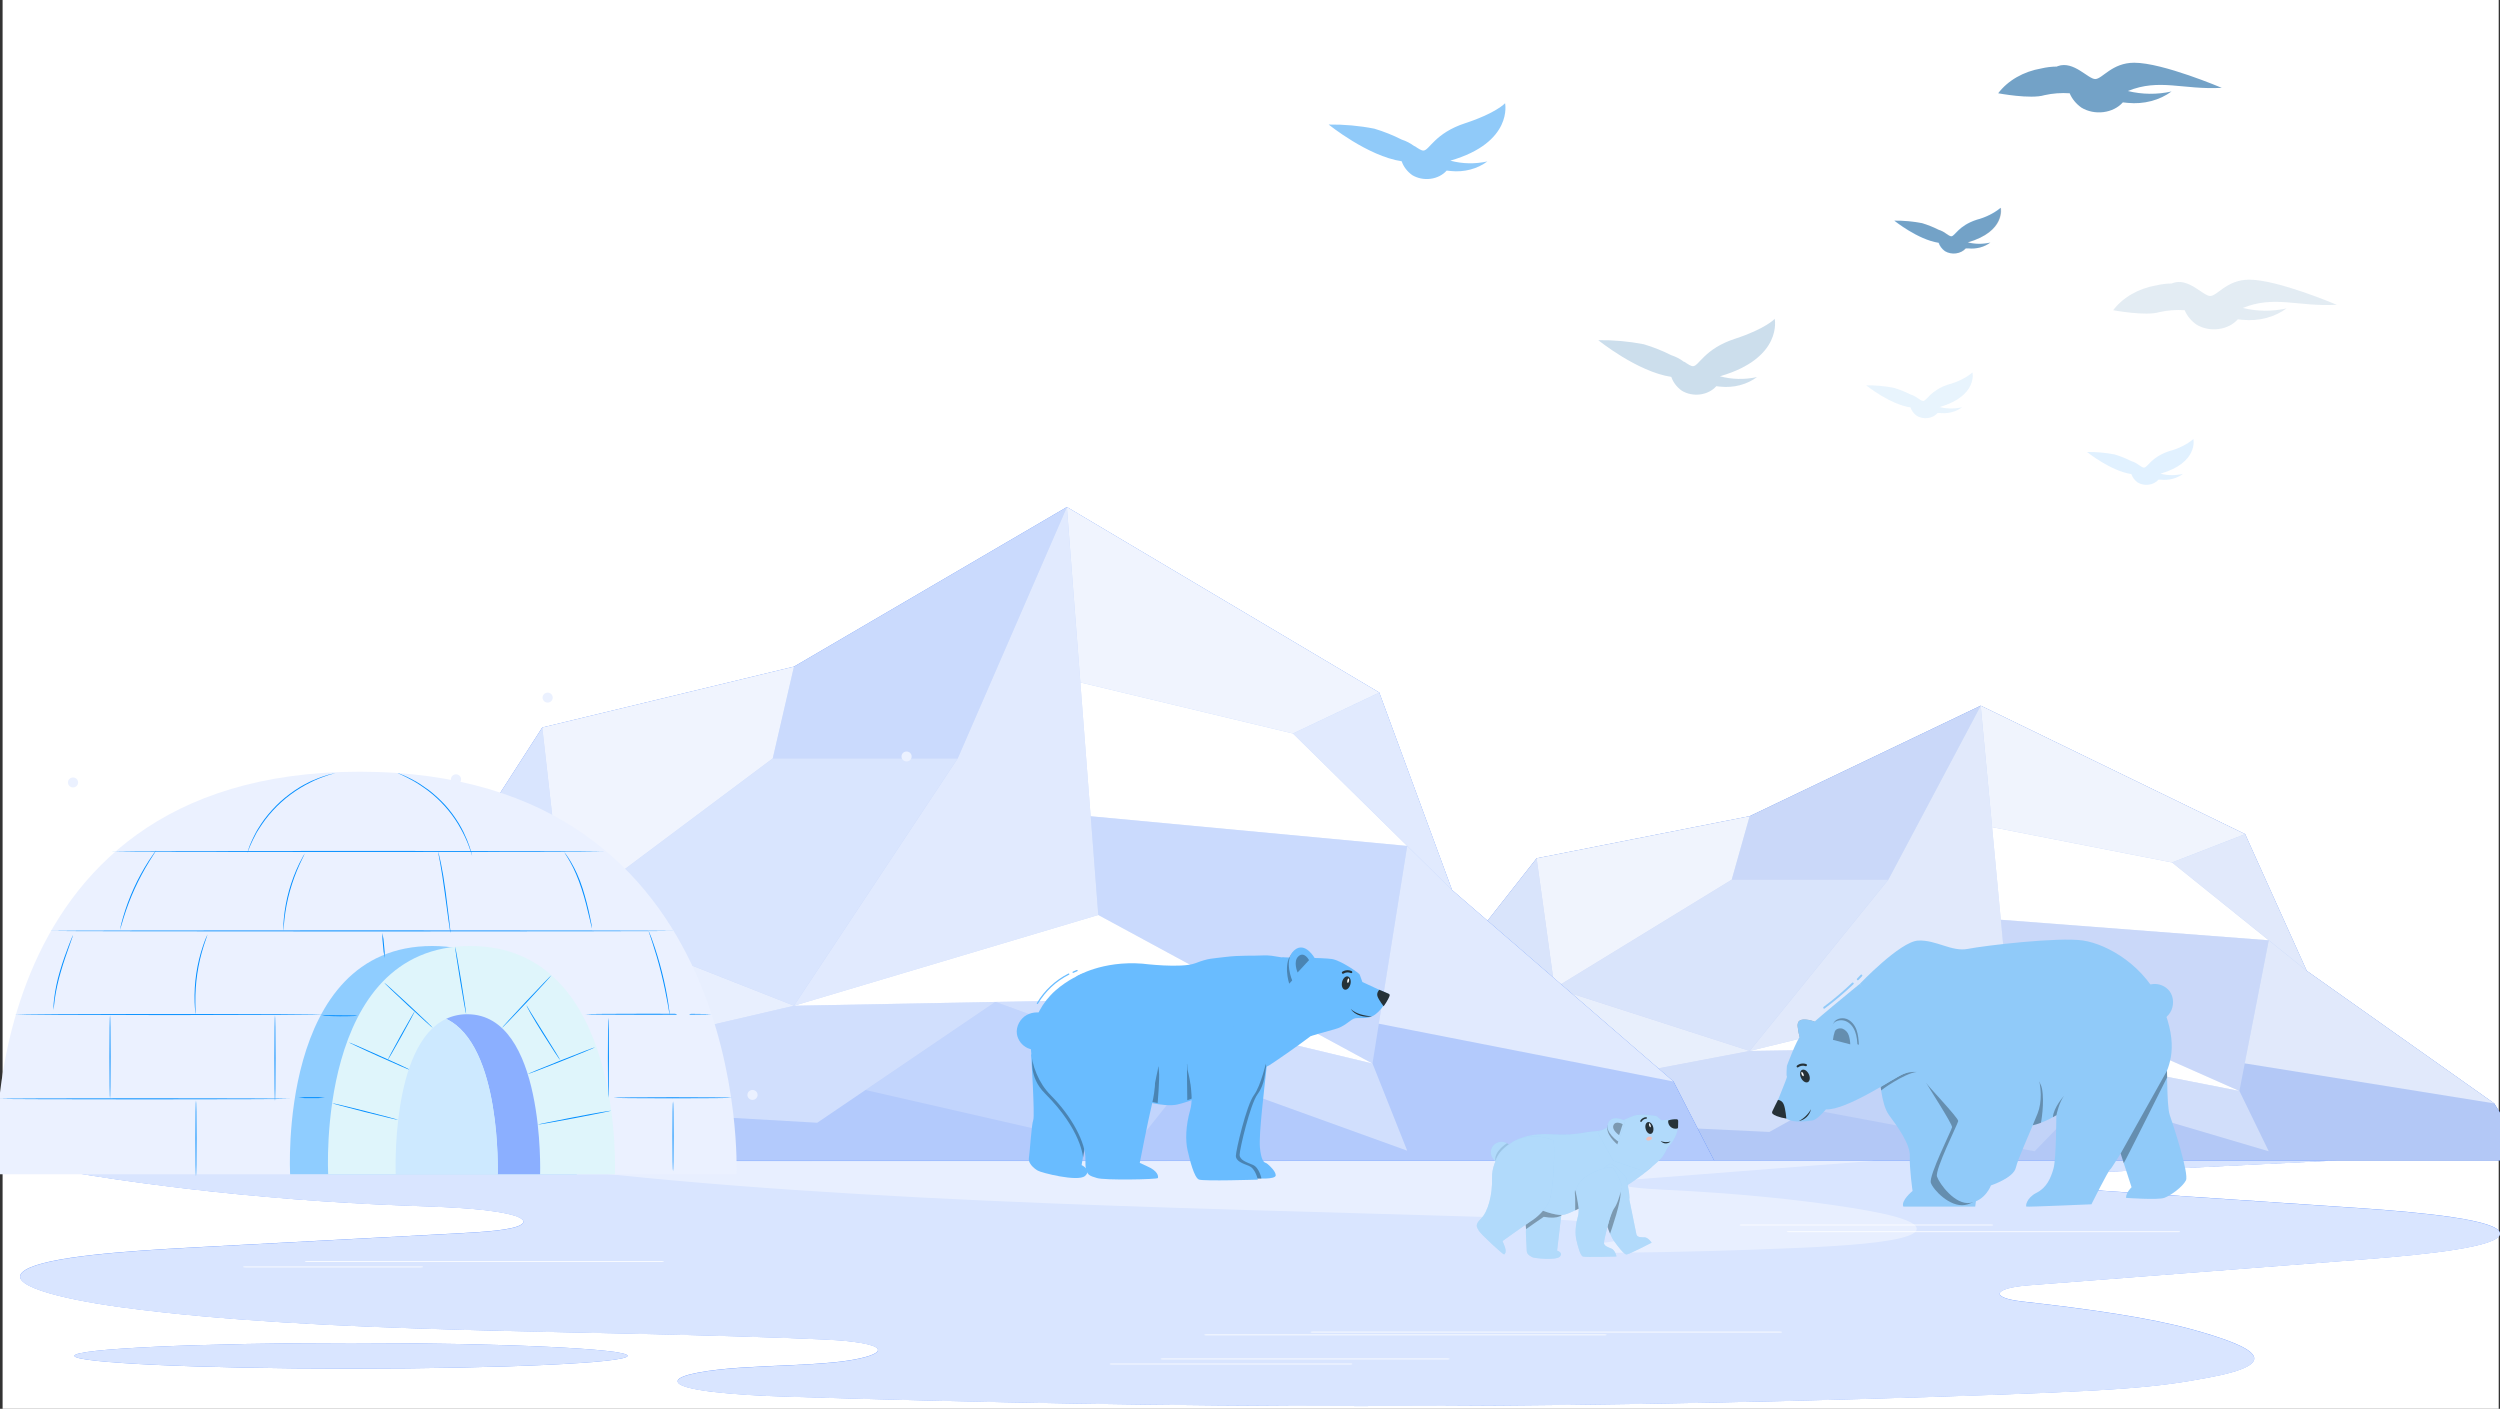<svg width="1913" height="1078" viewBox="0 0 1913 1078" fill="none" xmlns="http://www.w3.org/2000/svg">
<rect x="0" y="0" width="1913" height="1078" fill="#333333" stroke="none"/>
<g id="cold_weather" clip-path="url(#clip0_110_536)">
<path id="bakgrund" d="M1912.01 0H1.99V1078H1912.01V0Z" fill="white"/>
<path id="fugl_9" d="M1700.11 67.226C1700.11 67.226 1655.03 48 1633.12 48C1616.1 48 1608.77 60.376 1603.33 60.491C1597.88 60.606 1586.72 46.215 1574.65 50.59L1573.88 50.936C1569.86 50.973 1565.87 51.457 1562.01 52.375C1555.24 53.538 1548.83 55.822 1543.15 59.086C1537.48 62.351 1532.67 66.53 1529.01 71.371C1529.01 71.371 1553.92 76.091 1564.46 72.81C1570.73 71.42 1577.24 70.933 1583.72 71.371C1585.48 75.63 1588.59 79.425 1592.72 82.365C1595.12 83.822 1597.84 84.875 1600.73 85.461C1603.63 86.047 1606.63 86.157 1609.57 85.782C1612.52 85.408 1615.34 84.557 1617.89 83.279C1620.43 82.001 1622.65 80.321 1624.4 78.336L1628.24 78.739C1634.24 79.326 1640.33 78.849 1646.1 77.341C1651.86 75.832 1657.17 73.325 1661.66 69.989C1650.7 72.463 1639.12 72.343 1628.24 69.644C1652.38 59.8 1670.32 68.838 1700.11 67.226Z" fill="#73A2C7"/>
<path id="fugl_8" opacity="0.2" d="M1788.11 233.226C1788.11 233.226 1743.03 214 1721.11 214C1704.09 214 1696.76 226.376 1691.32 226.491C1685.87 226.606 1674.71 212.216 1662.64 216.59L1661.87 216.936C1657.86 216.973 1653.86 217.457 1650.01 218.375C1643.24 219.539 1636.82 221.822 1631.15 225.086C1625.47 228.351 1620.66 232.53 1617 237.371C1617 237.371 1641.91 242.091 1652.45 238.81C1658.72 237.42 1665.24 236.933 1671.71 237.371C1673.47 241.63 1676.58 245.425 1680.71 248.365C1683.11 249.822 1685.83 250.875 1688.73 251.461C1691.62 252.047 1694.62 252.157 1697.57 251.782C1700.51 251.408 1703.34 250.557 1705.88 249.279C1708.42 248.001 1710.64 246.321 1712.39 244.336L1716.23 244.739C1722.24 245.326 1728.32 244.849 1734.09 243.34C1739.85 241.832 1745.16 239.325 1749.66 235.989C1738.7 238.463 1727.11 238.343 1716.23 235.644C1740.37 225.8 1758.31 234.838 1788.11 233.226Z" fill="#73A2C7"/>
<g id="fugl_7">
<path id="Vector" d="M1505.63 185.475C1534.82 177.022 1530.81 159 1530.81 159C1525.64 163.219 1519.35 166.357 1512.45 168.158C1498.38 172.736 1495.85 180.72 1493.04 180.837C1492.05 180.837 1490.65 179.898 1489.03 178.783C1487.33 177.481 1485.35 176.465 1483.19 175.789C1479.18 173.755 1474.94 172.064 1470.53 170.741C1463.61 169.402 1456.52 168.771 1449.42 168.862C1449.42 168.862 1467.5 183.42 1483.33 185.768C1484.15 188.242 1485.81 190.465 1488.11 192.167C1489.33 192.907 1490.7 193.44 1492.16 193.734C1493.62 194.029 1495.14 194.079 1496.62 193.883C1498.11 193.686 1499.53 193.247 1500.81 192.59C1502.09 191.932 1503.2 191.071 1504.08 190.054H1506.05C1509.07 190.366 1512.14 190.129 1515.04 189.359C1517.94 188.589 1520.61 187.304 1522.86 185.592C1517.22 186.942 1511.24 186.901 1505.63 185.475Z" fill="#90CAF9"/>
</g>
<g id="fugl_6">
<path id="Vector_2" opacity="0.2" d="M1505.94 185.475C1535.14 177.022 1531.13 159 1531.13 159C1525.96 163.219 1519.67 166.357 1512.77 168.158C1498.7 172.736 1496.17 180.72 1493.35 180.837C1492.37 180.837 1490.96 179.898 1489.34 178.783C1487.64 177.481 1485.66 176.465 1483.5 175.789C1479.5 173.755 1475.25 172.064 1470.84 170.741C1463.92 169.402 1456.84 168.771 1449.74 168.862C1449.74 168.862 1467.82 183.42 1483.64 185.768C1484.46 188.242 1486.12 190.465 1488.43 192.167C1489.64 192.907 1491.02 193.44 1492.48 193.734C1493.94 194.029 1495.45 194.079 1496.94 193.883C1498.42 193.686 1499.84 193.247 1501.12 192.59C1502.4 191.932 1503.52 191.071 1504.4 190.054H1506.36C1509.39 190.366 1512.45 190.129 1515.36 189.359C1518.26 188.589 1520.93 187.304 1523.18 185.592C1517.54 186.942 1511.55 186.901 1505.94 185.475Z" fill="black"/>
</g>
<g id="fugl_5">
<path id="Vector_3" opacity="0.2" d="M1484.2 311.475C1513.4 303.022 1509.39 285 1509.39 285C1504.22 289.219 1497.93 292.357 1491.03 294.158C1476.96 298.736 1474.43 306.72 1471.61 306.837C1470.63 306.837 1469.22 305.898 1467.6 304.783C1465.91 303.481 1463.92 302.465 1461.76 301.789C1457.76 299.755 1453.52 298.064 1449.1 296.741C1442.19 295.402 1435.1 294.771 1428 294.862C1428 294.862 1446.08 309.42 1461.91 311.768C1462.72 314.242 1464.39 316.465 1466.69 318.167C1467.9 318.907 1469.28 319.44 1470.74 319.734C1472.2 320.029 1473.72 320.079 1475.2 319.883C1476.68 319.686 1478.11 319.247 1479.39 318.59C1480.67 317.932 1481.78 317.071 1482.66 316.054H1484.63C1487.65 316.366 1490.72 316.129 1493.62 315.359C1496.52 314.589 1499.19 313.304 1501.44 311.592C1495.8 312.942 1489.82 312.901 1484.2 311.475Z" fill="#90CAF9"/>
</g>
<g id="fugl_1">
<path id="Vector_4" d="M1109.79 122.931C1158.12 108.969 1151.69 79 1151.69 79C1151.69 79 1144.71 86.594 1121.24 94.247C1097.77 101.9 1093.79 115.103 1089.18 115.219C1087.58 115.219 1085.27 113.701 1082.55 111.831H1082.2C1079.38 109.675 1076.12 107.971 1072.56 106.807C1065.93 103.443 1058.91 100.645 1051.61 98.453C1040.17 96.204 1028.44 95.144 1016.69 95.299C1016.69 95.299 1046.65 119.543 1072.56 123.398C1073.94 127.504 1076.74 131.181 1080.59 133.972C1084.64 136.436 1089.7 137.457 1094.65 136.811C1099.59 136.165 1104.03 133.904 1106.99 130.525L1110.21 130.876C1115.22 131.394 1120.31 131.006 1125.13 129.736C1129.95 128.466 1134.39 126.344 1138.14 123.515C1128.82 125.614 1118.97 125.411 1109.79 122.931Z" fill="#90CAF9"/>
</g>
<g id="fugl_3">
<path id="Vector_5" opacity="0.2" d="M1653.2 362.475C1682.4 354.022 1678.39 336 1678.39 336C1673.22 340.219 1666.93 343.357 1660.03 345.158C1645.96 349.736 1643.43 357.72 1640.61 357.837C1639.63 357.837 1638.22 356.898 1636.6 355.783C1634.91 354.481 1632.92 353.465 1630.76 352.789C1626.76 350.755 1622.52 349.064 1618.1 347.741C1611.19 346.402 1604.1 345.771 1597 345.862C1597 345.862 1615.08 360.42 1630.91 362.768C1631.72 365.242 1633.39 367.465 1635.69 369.167C1636.9 369.907 1638.28 370.44 1639.74 370.734C1641.2 371.029 1642.72 371.079 1644.2 370.883C1645.68 370.686 1647.11 370.247 1648.39 369.59C1649.67 368.932 1650.78 368.071 1651.66 367.054H1653.63C1656.65 367.366 1659.72 367.129 1662.62 366.359C1665.52 365.589 1668.19 364.304 1670.44 362.592C1664.8 363.942 1658.82 363.901 1653.2 362.475Z" fill="#69BCFF"/>
</g>
<g id="fugl_2">
<path id="Vector_6" opacity="0.2" d="M1316.1 287.931C1364.43 273.969 1358.01 244 1358.01 244C1358.01 244 1351.02 251.594 1327.56 259.247C1304.09 266.9 1300.11 280.103 1295.5 280.219C1293.89 280.219 1291.59 278.701 1288.86 276.831H1288.51C1285.7 274.675 1282.43 272.971 1278.88 271.807C1272.24 268.443 1265.22 265.645 1257.92 263.453C1246.48 261.204 1234.75 260.144 1223 260.299C1223 260.299 1252.96 284.543 1278.88 288.398C1280.26 292.504 1283.05 296.181 1286.91 298.972C1290.96 301.436 1296.01 302.457 1300.96 301.811C1305.91 301.165 1310.35 298.904 1313.31 295.525L1316.52 295.876C1321.54 296.394 1326.63 296.006 1331.45 294.736C1336.27 293.466 1340.7 291.344 1344.46 288.515C1335.14 290.614 1325.29 290.411 1316.1 287.931Z" fill="#005AA3"/>
</g>
<g id="fjell_2">
<path id="Vector_7" d="M1936 888C1761.86 888 1768.38 888 1594.17 888C1419.97 888 1413.45 888 1239.31 888C1065.16 888 1076.5 888 902.354 888L916.48 855.952L1059.92 804.186L1175.84 656.782L1338.84 624.543L1515.64 540L1717.95 638.269L1765.1 742.878L1908.54 844.318L1936 888Z" fill="#0046E2"/>
<path id="Vector_8" opacity="0.7" d="M1936 888C1761.86 888 1748.63 888 1574.43 888C1400.23 888 1413.45 888 1239.31 888C1065.16 888 1068.14 888 894 888L916.48 855.952L1059.92 804.186L1175.84 656.782L1338.84 624.543L1515.64 540L1717.95 638.269L1765.1 742.878L1908.54 844.318L1936 888Z" fill="white"/>
<path id="Vector_9" opacity="0.8" d="M1175.84 656.782L1189.57 756.097L1325.11 673.139L1338.84 624.543L1175.84 656.782Z" fill="white"/>
<path id="Vector_10" opacity="0.5" d="M1338.84 804.186L1189.57 756.097L1325.11 673.139H1444.92L1338.84 804.186Z" fill="white"/>
<path id="Vector_11" opacity="0.7" d="M1338.84 804.186L1189.57 756.097L1124.74 789.382L1080.54 853.32L1338.84 804.186Z" fill="white"/>
<path id="Vector_12" opacity="0.4" d="M1338.84 804.186L1469.26 802.125L1353.93 866.159L1080.54 853.32L1338.84 804.186Z" fill="white"/>
<path id="Vector_13" opacity="0.2" d="M1596.85 839.816L1469.26 802.125L1385.16 848.819L1556.89 880.962L1596.85 839.816Z" fill="white"/>
<path id="Vector_14" opacity="0.6" d="M1338.84 804.186L1535.97 756.097L1515.64 540L1444.92 673.139L1338.84 804.186Z" fill="white"/>
<path id="Vector_15" d="M1338.84 804.186L1535.97 756.097L1713.59 834.808L1541.22 801.016L1338.84 804.186Z" fill="white"/>
<path id="Vector_16" opacity="0.4" d="M1469.27 802.126L1736.05 880.963L1713.6 834.808L1541.22 801.016L1469.27 802.126Z" fill="white"/>
<path id="Vector_17" opacity="0.8" d="M1662.03 659.952L1524.36 632.912L1515.64 540L1717.95 638.269L1662.03 659.952Z" fill="white"/>
<path id="Vector_18" d="M1662.03 659.952L1524.36 632.912L1531.02 703.793L1736.05 719.516L1662.03 659.952Z" fill="white"/>
<path id="Vector_19" opacity="0.3" d="M1713.59 834.808L1535.97 756.097L1531.02 703.793L1736.04 719.516L1713.59 834.808Z" fill="white"/>
<path id="Vector_20" opacity="0.6" d="M1717.66 813.696L1908.54 844.318L1765.1 742.879L1736.04 719.516L1717.66 813.696Z" fill="white"/>
<path id="Vector_21" opacity="0.6" d="M1718.01 638.269L1662.03 659.952L1765.16 742.878L1718.01 638.269Z" fill="white"/>
<path id="Vector_22" opacity="0.3" d="M1515.64 540L1338.84 624.543L1325.11 673.139H1444.92L1515.64 540Z" fill="white"/>
<path id="Vector_23" opacity="0.5" d="M1175.84 656.782L1059.92 804.186L1080.55 853.32L1124.74 789.382L1189.57 756.097L1175.84 656.782Z" fill="white"/>
</g>
<g id="fjell_1">
<path id="Vector_24" d="M1313 890.667C1107.27 890.667 1114.97 890.667 909.171 890.667C703.372 890.667 695.669 890.667 489.939 890.667C284.21 890.667 297.597 890.667 91.867 890.667L108.556 844.375L278.013 769.602L414.958 556.685L607.529 510.118L816.392 388L1055.4 529.945L1111.1 681.047L1280.56 827.571L1313 890.667Z" fill="#004CF5"/>
<path id="Vector_25" opacity="0.7" d="M1313 890.667C1107.27 890.667 1091.65 890.667 885.847 890.667C680.047 890.667 695.671 890.667 489.941 890.667C284.211 890.667 287.73 890.667 82 890.667L108.557 844.375L278.015 769.602L414.959 556.685L607.531 510.118L816.394 388L1055.4 529.945L1111.1 681.047L1280.56 827.571L1313 890.667Z" fill="white"/>
<path id="Vector_26" opacity="0.8" d="M414.959 556.685L431.181 700.141L591.309 580.312L607.531 510.118L414.959 556.685Z" fill="white"/>
<path id="Vector_27" opacity="0.5" d="M607.532 769.602L431.182 700.141L591.31 580.312H732.849L607.532 769.602Z" fill="white"/>
<path id="Vector_28" opacity="0.7" d="M607.53 769.602L431.18 700.141L354.597 748.219L302.381 840.574L607.53 769.602Z" fill="white"/>
<path id="Vector_29" opacity="0.4" d="M607.53 769.602L761.601 766.626L625.353 859.119L302.381 840.574L607.53 769.602Z" fill="white"/>
<path id="Vector_30" opacity="0.2" d="M912.328 821.068L761.599 766.626L662.25 834.072L865.125 880.502L912.328 821.068Z" fill="white"/>
<path id="Vector_31" opacity="0.6" d="M607.529 769.602L840.411 700.141L816.392 388L732.847 580.312L607.529 769.602Z" fill="white"/>
<path id="Vector_32" d="M607.529 769.602L840.411 700.141L1050.25 813.834L846.608 765.023L607.529 769.602Z" fill="white"/>
<path id="Vector_33" opacity="0.4" d="M761.611 766.626L1076.79 880.503L1050.26 813.835L846.619 765.024L761.611 766.626Z" fill="white"/>
<path id="Vector_34" opacity="0.8" d="M989.335 561.264L826.7 522.206L816.396 388L1055.41 529.945L989.335 561.264Z" fill="white"/>
<path id="Vector_35" d="M989.336 561.264L826.701 522.207L834.568 624.59L1076.78 647.301L989.336 561.264Z" fill="white"/>
<path id="Vector_36" opacity="0.3" d="M1050.24 813.834L840.407 700.141L834.559 624.59L1076.77 647.301L1050.24 813.834Z" fill="white"/>
<path id="Vector_37" opacity="0.6" d="M1055.05 783.339L1280.55 827.57L1111.1 681.047L1076.77 647.301L1055.05 783.339Z" fill="white"/>
<path id="Vector_38" opacity="0.6" d="M1055.47 529.945L989.332 561.264L1111.17 681.047L1055.47 529.945Z" fill="white"/>
<path id="Vector_39" opacity="0.3" d="M816.391 388L607.528 510.118L591.307 580.312H732.846L816.391 388Z" fill="white"/>
<path id="Vector_40" opacity="0.5" d="M414.96 556.685L278.016 769.602L302.383 840.574L354.599 748.219L431.182 700.141L414.96 556.685Z" fill="white"/>
</g>
<g id="bakken">
<g id="Group">
<path id="Vector_41" d="M1803.93 924.3L1595.54 910.225C1563.64 908.071 1565.56 898.993 1598.25 897.377L1787.89 888H6C85.855 904.489 196.081 918.295 309.355 922.496C337.382 923.535 367.158 924.25 387.702 928.65C397.875 930.829 403.019 933.827 399.315 936.705C393.491 941.231 370.616 942.672 350.166 943.761L148.87 954.472C96.591 957.254 36.638 961.407 19.619 971.604C1.28 982.593 45.177 993.881 93.421 1000.39C246.989 1021.09 450.116 1017.18 631.118 1024.98C638.9 1025.32 646.442 1025.89 653.076 1026.76C688.547 1031.44 667.743 1039.39 639.468 1042.31C617.141 1044.61 591.067 1044.92 567.176 1046.49C543.285 1048.06 519.219 1051.7 518.53 1056.69C517.505 1064.12 564.033 1067.56 601.046 1068.69C905.536 1078.02 1174.36 1078.54 1478.61 1068.9C1625.66 1064.24 1649.78 1061.58 1689.38 1054.25C1749.22 1043.18 1725.49 1030.64 1678 1017.42C1644.81 1008.18 1597.82 1001.56 1547.65 995.894C1522.34 993.034 1525.09 985.624 1552.23 983.524C1638.24 976.87 1724.26 970.215 1810.27 963.56C1857.48 959.908 1912.92 954.008 1913 943.952C1913.08 933.505 1853.76 927.665 1803.93 924.3Z" fill="#407BFF"/>
<g id="Group_2" opacity="0.8">
<path id="Vector_42" d="M1803.93 924.391L1595.54 910.316C1563.64 908.162 1565.56 899.084 1598.25 897.467L1787.89 888.091H6C85.855 904.58 196.081 918.385 309.355 922.587C337.382 923.626 367.158 924.341 387.702 928.741C397.875 930.919 403.019 933.918 399.315 936.796C393.491 941.322 370.616 942.763 350.166 943.852C283.067 947.422 215.968 950.993 148.87 954.563C96.591 957.345 36.638 961.498 19.619 971.695C1.28 982.684 45.177 993.972 93.421 1000.48C246.989 1021.18 450.116 1017.27 631.118 1025.08C638.9 1025.41 646.442 1025.98 653.076 1026.85C688.547 1031.53 667.743 1039.48 639.468 1042.4C617.141 1044.7 591.067 1045.02 567.176 1046.58C543.285 1048.15 519.219 1051.79 518.53 1056.78C517.505 1064.21 564.033 1067.65 601.046 1068.78C905.536 1078.11 1174.36 1078.63 1478.61 1068.99C1625.66 1064.33 1649.78 1061.67 1689.38 1054.34C1749.22 1043.27 1725.49 1030.73 1678 1017.51C1644.81 1008.27 1597.82 1001.65 1547.65 995.984C1522.34 993.125 1525.09 985.715 1552.23 983.615C1638.24 976.96 1724.26 970.306 1810.27 963.651C1857.48 959.999 1912.92 954.099 1913 944.043C1913.08 933.596 1853.76 927.756 1803.93 924.391Z" fill="white"/>
</g>
<g id="Group_3">
<path id="Vector_43" d="M268.582 1047.27C385.48 1047.27 480.245 1042.89 480.245 1037.47C480.245 1032.06 385.48 1027.67 268.582 1027.67C151.684 1027.67 56.92 1032.06 56.92 1037.47C56.92 1042.89 151.684 1047.27 268.582 1047.27Z" fill="#407BFF"/>
<g id="Group_4" opacity="0.8">
<path id="Vector_44" d="M268.582 1047.27C385.48 1047.27 480.245 1042.89 480.245 1037.47C480.245 1032.06 385.48 1027.67 268.582 1027.67C151.684 1027.67 56.92 1032.06 56.92 1037.47C56.92 1042.89 151.684 1047.27 268.582 1047.27Z" fill="white"/>
</g>
</g>
<g id="Group_5" opacity="0.4">
<path id="Vector_45" d="M1458.59 933.751C1449.34 930.056 1433.75 926.998 1417 924.305C1376.06 917.724 1326.46 912.924 1273.52 910.418C1257.14 909.643 1235.77 907.799 1240.31 904.844C1242.77 903.244 1252.19 902.403 1260.62 901.756C1311.84 897.825 1383.03 892.151 1434.24 888.22L386.5 888.809C493.775 903.758 622.956 912.78 754.271 918.7C885.586 924.62 1020.27 927.615 1153.69 931.715C1179.52 932.509 1206.64 933.454 1226.61 936.528C1246.58 939.602 1255.61 945.543 1238.6 949.157C1232.26 950.505 1223.26 951.359 1216.58 952.654C1209.91 953.948 1206.04 956.07 1212.13 957.457C1217.41 958.659 1227.23 958.706 1235.7 958.623C1283.77 958.151 1331.6 956.86 1378.35 954.774C1410.7 953.33 1446.03 950.986 1460.42 945.539C1470.09 941.879 1467.85 937.448 1458.59 933.751Z" fill="white"/>
</g>
<path id="Vector_46" d="M1004.44 1019.62H1362.02C1364.2 1019.62 1364.2 1019 1362.02 1019H1004.44C1002.27 1019 1002.27 1019.62 1004.44 1019.62Z" fill="white"/>
<path id="Vector_47" d="M923.108 1021.76H1227.8C1229.97 1021.76 1229.97 1021.15 1227.8 1021.15H923.108C920.935 1021.15 920.931 1021.76 923.108 1021.76Z" fill="white"/>
<g id="Group_6">
<path id="Vector_48" d="M889.682 1040.17H1107.7C1109.87 1040.17 1109.87 1039.56 1107.7 1039.56H889.682C887.509 1039.56 887.505 1040.17 889.682 1040.17Z" fill="white"/>
<path id="Vector_49" d="M850.686 1044.03H1033.25C1035.42 1044.03 1035.43 1043.41 1033.25 1043.41H850.686C848.513 1043.41 848.509 1044.03 850.686 1044.03Z" fill="white"/>
</g>
<g id="Group_7">
<path id="Vector_50" d="M1368.85 942.831H1666.62C1668.79 942.831 1668.8 942.219 1666.62 942.219H1368.85C1366.67 942.219 1366.67 942.831 1368.85 942.831Z" fill="white"/>
<path id="Vector_51" d="M1332.8 937.69H1523.57C1525.75 937.69 1525.75 937.078 1523.57 937.078H1332.8C1330.62 937.078 1330.62 937.69 1332.8 937.69Z" fill="white"/>
</g>
<g id="Group_8">
<path id="Vector_52" d="M234.842 965.662H506.412C508.585 965.662 508.588 965.05 506.412 965.05H234.842C232.669 965.05 232.665 965.662 234.842 965.662Z" fill="white"/>
<path id="Vector_53" d="M187.588 969.742H322.15C324.323 969.742 324.326 969.13 322.15 969.13H187.588C185.415 969.13 185.412 969.742 187.588 969.742Z" fill="white"/>
</g>
</g>
</g>
<g id="bear_1">
<g id="fot_4">
<path id="Vector_54" d="M960.772 814.991C964.772 814.371 969.612 813.051 969.172 817.061C967.562 831.951 963.172 867.961 964.082 877.851C964.902 887.141 966.942 889.201 968.032 889.621C968.76 889.883 969.436 890.269 970.032 890.761C972.112 892.561 976.032 896.281 976.192 899.231C976.452 902.861 961.562 901.751 958.532 901.481C958.195 901.449 957.86 901.389 957.532 901.301L941.842 897.131C940.922 896.884 940.073 896.426 939.359 895.794C938.646 895.163 938.089 894.374 937.732 893.491C935.152 887.091 929.152 872.051 929.152 870.921C929.152 869.791 950.512 829.161 956.312 818.181C956.758 817.337 957.396 816.608 958.174 816.055C958.952 815.501 959.848 815.136 960.792 814.991H960.772Z" fill="#69BCFF"/>
</g>
<g id="fot_2">
<path id="Vector_55" d="M794.033 895.711C794.033 895.711 786.473 891.511 787.313 886.051C788.153 880.591 789.313 860.431 790.643 857.051C791.973 853.671 789.003 806.991 789.003 806.991C789.003 806.991 791.553 805.571 792.473 806.561C800.363 815.051 834.263 858.491 833.473 859.991C832.643 861.691 827.643 891.511 827.643 891.511C827.643 891.511 835.643 895.291 830.163 899.911C824.683 904.531 796.373 897.321 794.033 895.711Z" fill="#69BCFF"/>
</g>
<g id="mage">
<path id="Vector_56" d="M823.783 747.081C823.783 747.081 843.373 735.001 874.143 737.391C874.143 737.391 903.933 741.121 914.543 737.091C925.153 733.061 926.933 733.641 937.743 732.261C948.553 730.881 959.673 731.501 966.453 731.091C975.783 730.521 983.013 734.631 994.613 732.671L1029.16 765.491C1029.16 765.491 1013.04 785.151 1002.43 793.211C991.823 801.271 976.083 812.091 971.173 815.211C971.173 815.211 921.073 840.791 900.733 845.211C880.393 849.631 820.523 823.721 820.523 823.721L823.783 747.081Z" fill="#69BCFF"/>
<path id="Vector_57" opacity="0.3" d="M912.44 840.531C912.44 840.531 911.12 823.751 909.34 817.121C907.56 810.491 908.53 816.371 908.34 817.121C908.15 817.871 908.51 841.861 908.51 841.861L912.44 840.531Z" fill="black"/>
<path id="Vector_58" opacity="0.3" d="M885.843 844.04C885.843 844.04 887.451 826.138 886.828 819.301C886.205 812.465 886.158 818.424 885.843 819.131C885.528 819.837 881.029 843.039 881.029 843.039L885.843 844.04Z" fill="black"/>
</g>
<g id="fot_3">
<path id="Vector_59" opacity="0.3" d="M911.502 817.661C911.632 818.711 916.882 836.831 913.502 848.661C910.122 860.491 909.802 871.871 911.502 879.271C913.202 886.671 916.502 900.401 920.252 901.781C924.002 903.161 965.252 901.831 965.252 901.831C965.252 901.831 963.642 893.391 958.642 891.331C953.642 889.271 948.552 887.631 948.552 883.601C948.552 879.571 956.622 844.911 962.342 837.171C968.062 829.431 967.802 820.861 968.882 815.971C969.292 814.081 959.282 791.541 954.232 789.521C949.182 787.501 908.472 792.581 911.502 817.661Z" fill="black"/>
<path id="Vector_60" d="M908.703 818.481C908.833 819.541 914.083 837.661 910.703 849.481C907.323 861.301 907.003 872.701 908.703 880.101C910.403 887.501 913.753 901.221 917.453 902.601C921.153 903.981 962.453 902.661 962.453 902.661C962.453 902.661 960.813 894.231 955.763 892.211C950.713 890.191 945.673 888.511 945.673 884.471C945.673 880.431 953.743 845.781 959.463 838.041C965.183 830.301 968.883 811.731 969.893 810.041C970.903 808.351 961.483 785.511 956.433 783.491C951.383 781.471 905.643 793.391 908.703 818.481Z" fill="#69BCFF"/>
</g>
<g id="hale">
<path id="Vector_61" d="M785.643 776.661C780.773 779.331 777.293 785.321 778.123 791.211C778.507 793.556 779.464 795.77 780.908 797.657C782.353 799.545 784.24 801.047 786.403 802.031C790.603 803.777 795.271 804.044 799.643 802.791L801.533 776.241C796.433 774.241 790.533 773.981 785.643 776.661Z" fill="#69BCFF"/>
</g>
<g id="fot_1">
<path id="Vector_62" opacity="0.3" d="M790.183 809.281C790.183 809.281 786.863 824.031 799.643 836.741C827.743 864.741 828.773 885.881 828.773 885.881L830.853 873.661L790.183 809.281Z" fill="black"/>
<path id="Vector_63" d="M807.702 757.881C797.606 766.791 791.058 779.04 789.258 792.384C787.459 805.729 790.527 819.275 797.902 830.541C799.712 833.286 801.792 835.842 804.112 838.171C820.112 854.171 830.992 874.711 830.572 887.311C830.152 899.911 833.932 899.601 839.392 901.431C844.852 903.261 885.592 902.541 886.012 901.431C886.432 900.321 886.432 896.131 877.612 892.351L872.152 889.831C872.152 889.831 878.452 857.491 881.392 845.311C884.332 833.131 884.752 823.051 881.812 810.041C878.872 797.031 832.252 744.101 828.892 744.941C827.212 745.391 817.392 749.391 807.702 757.881Z" fill="#69BCFF"/>
</g>
<g id="hode">
<path id="Vector_64" d="M981.242 732.611C981.242 732.611 1012.44 732.741 1019.24 733.841C1026.04 734.941 1039.96 744.511 1040.47 745.791C1040.98 747.071 1042.47 751.411 1042.47 751.411C1042.47 751.411 1060.3 759.741 1062.35 760.501C1064.4 761.261 1058.35 771.971 1052.16 776.401C1045.97 780.831 1039.16 777.981 1035.79 779.551C1032.42 781.121 1028.63 785.671 1021.39 787.551C1014.15 789.431 1002.68 792.881 1002.68 792.881C1002.68 792.881 978.682 766.241 978.352 765.551C978.022 764.861 981.242 732.611 981.242 732.611Z" fill="#69BCFF"/>
<path id="Vector_65" opacity="0.3" d="M986.482 752.731C986.482 752.731 981.082 736.121 989.482 728.731C997.882 721.341 1004.48 733.201 1004.48 733.201L986.482 752.731Z" fill="black"/>
<path id="Vector_66" d="M1055.42 757.391C1055.42 757.391 1053.11 759.611 1054.06 762.391C1055.01 765.171 1058.76 770.031 1058.76 770.031C1060.09 768.212 1061.27 766.297 1062.31 764.301C1063.52 761.831 1063.85 761.091 1062.68 760.461C1061.51 759.831 1055.42 757.391 1055.42 757.391Z" fill="#263238"/>
<path id="Vector_67" d="M1027.03 751.121C1026.27 753.881 1027.03 756.611 1028.77 757.221C1030.51 757.831 1032.52 756.091 1033.29 753.331C1034.06 750.571 1033.29 747.841 1031.55 747.231C1029.81 746.621 1027.8 748.391 1027.03 751.121Z" fill="#263238"/>
<path id="Vector_68" d="M1027.41 745.101C1027.52 745.132 1027.62 745.141 1027.73 745.128C1027.84 745.114 1027.94 745.078 1028.03 745.021C1028.87 744.484 1029.82 744.163 1030.81 744.084C1031.79 744.006 1032.79 744.173 1033.69 744.571C1033.78 744.613 1033.88 744.637 1033.98 744.642C1034.08 744.647 1034.17 744.632 1034.27 744.599C1034.36 744.565 1034.45 744.514 1034.52 744.447C1034.59 744.381 1034.65 744.3 1034.69 744.211C1034.78 744.008 1034.78 743.781 1034.71 743.573C1034.64 743.366 1034.49 743.194 1034.29 743.091C1033.15 742.565 1031.9 742.334 1030.65 742.42C1029.4 742.505 1028.19 742.905 1027.13 743.581C1026.95 743.701 1026.83 743.886 1026.78 744.097C1026.74 744.308 1026.78 744.528 1026.89 744.711C1027.01 744.904 1027.19 745.044 1027.41 745.101Z" fill="#263238"/>
<path id="Vector_69" d="M1030.96 750.271C1030.78 751.221 1030.96 752.051 1031.3 752.121C1031.64 752.191 1032.12 751.481 1032.3 750.531C1032.48 749.581 1032.3 748.751 1031.97 748.681C1031.64 748.611 1031.15 749.321 1030.96 750.271Z" fill="white"/>
<path id="Vector_70" d="M988.962 750.711C988.962 750.711 981.962 734.621 990.302 727.211C998.642 719.801 1006.16 733.391 1006.16 733.391L988.962 750.711Z" fill="#69BCFF"/>
<path id="Vector_71" opacity="0.3" d="M992.923 744.161C992.923 744.161 989.193 735.631 993.633 731.701C998.073 727.771 1001.68 734.701 1001.68 734.701L992.923 744.161Z" fill="black"/>
<path id="Vector_72" d="M1033.58 772.051C1038.05 776.171 1044.02 777.111 1049.8 777.851C1043.99 778.581 1037.03 777.211 1033.58 772.051Z" fill="#263238"/>
</g>
<g id="Highlights ">
<path id="Vector_73" d="M793.842 768.271C793.753 768.274 793.666 768.25 793.592 768.201C793.535 768.169 793.485 768.126 793.444 768.074C793.404 768.022 793.375 767.963 793.358 767.899C793.341 767.836 793.337 767.77 793.347 767.705C793.356 767.64 793.378 767.577 793.412 767.521C799.147 757.85 807.526 750.02 817.562 744.951C817.62 744.92 817.684 744.902 817.75 744.896C817.815 744.89 817.881 744.898 817.944 744.919C818.006 744.939 818.064 744.972 818.114 745.016C818.163 745.059 818.203 745.112 818.232 745.171C818.261 745.23 818.278 745.294 818.282 745.36C818.286 745.426 818.277 745.492 818.256 745.554C818.235 745.616 818.201 745.673 818.158 745.723C818.114 745.772 818.061 745.812 818.002 745.841C808.141 750.823 799.908 758.518 794.272 768.021C794.228 768.097 794.166 768.159 794.09 768.203C794.015 768.247 793.929 768.271 793.842 768.271Z" fill="#69BCFF"/>
<path id="Vector_74" d="M821.163 744.461C821.069 744.459 820.977 744.431 820.897 744.38C820.818 744.329 820.754 744.256 820.713 744.171C820.659 744.052 820.653 743.915 820.698 743.792C820.743 743.668 820.835 743.567 820.953 743.511C821.013 743.511 822.483 742.771 823.893 742.251C823.956 742.219 824.025 742.201 824.095 742.197C824.165 742.193 824.236 742.205 824.301 742.23C824.367 742.255 824.427 742.294 824.476 742.344C824.526 742.394 824.564 742.454 824.589 742.52C824.614 742.586 824.624 742.656 824.62 742.727C824.616 742.797 824.597 742.866 824.564 742.928C824.531 742.99 824.486 743.045 824.431 743.089C824.376 743.132 824.312 743.164 824.243 743.181C822.873 743.691 821.393 744.401 821.383 744.411C821.314 744.443 821.239 744.46 821.163 744.461Z" fill="#69BCFF"/>
</g>
</g>
<g id="freepik--bear-cub--inject-63">
<path id="Vector_75" d="M1172.85 962.112C1172.85 962.112 1168.23 960.352 1168.26 957.202C1168.29 954.052 1167.26 942.552 1167.75 940.552C1168.24 938.552 1162.7 912.382 1162.7 912.382C1162.7 912.382 1164.03 911.382 1164.63 911.862C1169.79 916.012 1196.29 919.202 1195.99 920.122C1195.69 921.042 1191.49 956.972 1191.49 956.972C1191.49 956.972 1196.32 958.452 1193.61 961.512C1190.9 964.572 1174.28 962.822 1172.85 962.112Z" fill="#90CAF9"/>
<g id="fot_3_2">
<path id="Vector_76" opacity="0.3" d="M1172.85 962.112C1172.85 962.112 1168.23 960.352 1168.26 957.202C1168.29 954.052 1167.26 942.552 1167.75 940.552C1168.24 938.552 1162.7 912.382 1162.7 912.382C1162.7 912.382 1164.03 911.382 1164.63 911.862C1169.79 916.012 1196.29 919.202 1195.99 920.122C1195.69 921.042 1191.49 956.972 1191.49 956.972C1191.49 956.972 1196.32 958.452 1193.61 961.512C1190.9 964.572 1174.28 962.822 1172.85 962.112Z" fill="white"/>
<path id="Vector_77" opacity="0.3" d="M1175.84 923.892L1172.7 930.732C1172.7 930.732 1172.87 931.162 1173.92 931.732L1167.45 937.142L1167.73 940.522C1167.73 940.522 1181.03 931.112 1181.28 931.112C1193.35 933.342 1195.7 929.052 1196.01 928.942C1196.32 928.832 1175.84 923.892 1175.84 923.892Z" fill="black"/>
</g>
<path id="Vector_78" d="M1156.58 874.452C1156.58 874.452 1165.52 867.272 1184.71 867.822C1184.71 867.822 1194.33 868.392 1199.79 868.092C1204.93 867.797 1210.05 867.159 1215.12 866.182C1220.17 865.392 1224.92 865.682 1227.86 864.182C1230.8 862.682 1230.86 861.822 1236.32 860.692L1264.28 892.552C1262.41 895.022 1241 910.882 1241.23 908.612C1241.94 901.872 1232.42 910.482 1230.12 912.282C1230.12 912.282 1206.7 926.892 1197.19 929.432C1187.68 931.972 1159.65 917.112 1159.65 917.112L1156.58 874.452Z" fill="#90CAF9"/>
<g id="mage_2">
<path id="Vector_79" opacity="0.3" d="M1156.58 874.452C1156.58 874.452 1165.52 867.272 1184.71 867.822C1184.71 867.822 1194.33 868.392 1199.79 868.092C1204.93 867.797 1210.05 867.159 1215.12 866.182C1220.17 865.392 1224.92 865.682 1227.86 864.182C1230.8 862.682 1230.86 861.822 1236.32 860.692L1264.28 892.552C1262.41 895.022 1241 910.882 1241.23 908.612C1241.94 901.872 1232.42 910.482 1230.12 912.282C1230.12 912.282 1206.7 926.892 1197.19 929.432C1187.68 931.972 1159.65 917.112 1159.65 917.112L1156.58 874.452Z" fill="white"/>
</g>
<g id="fot_2_2">
<path id="Vector_80" d="M1246.81 918.112C1247.37 912.962 1244.41 902.622 1244.44 901.572C1244.47 900.522 1234.86 890.572 1232.21 890.572C1229.56 890.572 1212.92 905.952 1220.34 918.292C1220.65 918.812 1227.34 927.102 1228.76 933.862C1230.18 940.622 1232.85 946.602 1235.37 950.082C1237.89 953.562 1242.69 959.962 1244.61 959.932C1246.53 959.902 1263.86 950.862 1263.86 950.862C1263.86 950.862 1261.11 946.862 1258.46 946.812C1255.81 946.762 1253.24 946.942 1252.25 944.862" fill="#90CAF9"/>
<path id="Vector_81" opacity="0.3" d="M1246.81 918.112C1247.37 912.962 1244.41 902.622 1244.44 901.572C1244.47 900.522 1234.86 890.572 1232.21 890.572C1229.56 890.572 1212.92 905.952 1220.34 918.292C1220.65 918.812 1227.34 927.102 1228.76 933.862C1230.18 940.622 1232.85 946.602 1235.37 950.082C1237.89 953.562 1242.69 959.962 1244.61 959.932C1246.53 959.902 1263.86 950.862 1263.86 950.862C1263.86 950.862 1261.11 946.862 1258.46 946.812C1255.81 946.762 1253.24 946.942 1252.25 944.862" fill="white"/>
<path id="Vector_82" opacity="0.3" d="M1230.04 938.712C1230.6 940.508 1231.26 942.268 1232.04 943.982C1232.04 943.982 1241.85 916.212 1239.72 911.732C1237.59 907.252 1230.04 938.712 1230.04 938.712Z" fill="black"/>
</g>
<path id="Vector_83" d="M1150.58 873.862C1148.94 873.557 1147.25 873.737 1145.72 874.38C1144.18 875.023 1142.87 876.102 1141.94 877.482C1141.25 878.65 1140.86 879.97 1140.8 881.326C1140.74 882.681 1141.02 884.03 1141.61 885.252C1142.8 887.56 1144.75 889.391 1147.13 890.442L1157.69 879.512C1156.98 878.109 1155.98 876.876 1154.76 875.9C1153.53 874.924 1152.1 874.229 1150.58 873.862Z" fill="#90CAF9"/>
<g id="hale_2" opacity="0.3">
<path id="Vector_84" d="M1150.58 873.862C1148.94 873.557 1147.25 873.737 1145.72 874.38C1144.18 875.023 1142.87 876.102 1141.94 877.482C1141.25 878.65 1140.86 879.97 1140.8 881.326C1140.74 882.681 1141.02 884.03 1141.61 885.252C1142.8 887.56 1144.75 889.391 1147.13 890.442L1157.69 879.512C1156.98 878.109 1155.98 876.876 1154.76 875.9C1153.53 874.924 1152.1 874.229 1150.58 873.862Z" fill="white"/>
<path id="Vector_85" opacity="0.3" d="M1144.28 888.642C1144.28 888.642 1145.79 881.132 1154.58 875.782C1154.13 875.402 1153.65 875.067 1153.15 874.782C1153.15 874.782 1142.8 881.112 1144.28 888.642Z" fill="black"/>
</g>
<g id="hode_2">
<path id="Vector_86" d="M1222.46 866.342C1222.46 866.342 1245.46 855.342 1250.23 853.722C1255 852.102 1267.23 853.622 1268.03 854.272C1268.83 854.922 1271.25 857.222 1271.25 857.222C1271.25 857.222 1281.38 856.272 1282.92 856.672C1284.97 857.192 1284.36 865.092 1281.84 870.062C1279.32 875.032 1278.09 875.552 1276.45 877.712C1274.81 879.872 1273.81 884.012 1269.83 887.712C1266.42 890.957 1262.77 893.923 1258.89 896.582C1258.89 896.582 1234.97 888.372 1234.5 888.042C1234.03 887.712 1222.46 866.342 1222.46 866.342Z" fill="#90CAF9"/>
<path id="Vector_87" opacity="0.3" d="M1222.46 866.342C1222.46 866.342 1245.46 855.342 1250.23 853.722C1255 852.102 1267.23 853.622 1268.03 854.272C1268.83 854.922 1271.25 857.222 1271.25 857.222C1271.25 857.222 1281.38 856.272 1282.92 856.672C1284.97 857.192 1284.36 865.092 1281.84 870.062C1279.32 875.032 1278.09 875.552 1276.45 877.712C1274.81 879.872 1273.81 884.012 1269.83 887.712C1266.42 890.957 1262.77 893.923 1258.89 896.582C1258.89 896.582 1234.97 888.372 1234.5 888.042C1234.03 887.712 1222.46 866.342 1222.46 866.342Z" fill="white"/>
<path id="Vector_88" d="M1255.8 858.492C1255.87 858.478 1255.95 858.447 1256.01 858.402C1256.08 858.358 1256.13 858.3 1256.18 858.232C1256.53 857.603 1257.04 857.072 1257.65 856.687C1258.27 856.301 1258.96 856.073 1259.69 856.022C1259.76 856.024 1259.84 856.009 1259.91 855.98C1259.98 855.95 1260.04 855.907 1260.1 855.851C1260.15 855.795 1260.19 855.73 1260.22 855.657C1260.24 855.585 1260.25 855.509 1260.25 855.432C1260.23 855.273 1260.16 855.125 1260.04 855.017C1259.92 854.908 1259.77 854.846 1259.61 854.842C1258.69 854.887 1257.8 855.162 1257.01 855.643C1256.23 856.123 1255.58 856.794 1255.13 857.592C1255.08 857.697 1255.06 857.812 1255.07 857.926C1255.08 858.04 1255.13 858.149 1255.19 858.241C1255.26 858.332 1255.36 858.404 1255.46 858.449C1255.57 858.493 1255.68 858.508 1255.8 858.492Z" fill="#263238"/>
<path id="Vector_89" d="M1259.18 863.552C1259.71 866.052 1261.46 867.892 1263.08 867.662C1264.7 867.432 1265.58 865.212 1265.08 862.712C1264.58 860.212 1262.79 858.372 1261.17 858.602C1259.55 858.832 1258.64 861.042 1259.18 863.552Z" fill="#263238"/>
<path id="Vector_90" d="M1261.93 861.252C1262.18 862.082 1262.64 862.672 1262.93 862.572C1263.22 862.472 1263.31 861.732 1263.06 860.902C1262.81 860.072 1262.35 859.482 1262.06 859.572C1261.77 859.662 1261.69 860.422 1261.93 861.252Z" fill="white"/>
<path id="Vector_91" d="M1259.67 871.902C1259.89 872.662 1261.06 872.982 1262.27 872.622C1263.48 872.262 1264.27 871.352 1264.05 870.622C1263.83 869.892 1262.66 869.532 1261.45 869.892C1260.24 870.252 1259.44 871.112 1259.67 871.902Z" fill="#EEC1BB"/>
<path id="Vector_92" opacity="0.3" d="M1237.57 875.692C1237.57 875.692 1227.29 867.412 1230.52 860.382C1233.75 853.352 1243.09 858.442 1243.09 858.442L1237.57 875.692Z" fill="black"/>
<path id="Vector_93" d="M1238.59 873.722C1238.59 873.722 1227.33 866.252 1230.59 859.232C1233.85 852.212 1243.77 857.742 1243.77 857.742L1238.59 873.722Z" fill="#90CAF9"/>
<path id="Vector_94" opacity="0.3" d="M1238.59 873.722C1238.59 873.722 1227.33 866.252 1230.59 859.232C1233.85 852.212 1243.77 857.742 1243.77 857.742L1238.59 873.722Z" fill="white"/>
<path id="Vector_95" opacity="0.3" d="M1238.94 868.582C1238.94 868.582 1232.94 864.582 1234.68 860.892C1236.42 857.202 1241.68 860.212 1241.68 860.212L1238.94 868.582Z" fill="black"/>
<path id="Vector_96" d="M1270.75 873.112C1273.13 874.095 1275.77 874.229 1278.24 873.492C1277.73 873.986 1277.13 874.369 1276.47 874.619C1275.82 874.869 1275.11 874.979 1274.41 874.943C1273.7 874.908 1273.02 874.727 1272.39 874.411C1271.75 874.096 1271.2 873.654 1270.75 873.112Z" fill="#263238"/>
</g>
<path id="Vector_97" d="M1276.48 857.592C1276.4 858.463 1276.53 859.34 1276.85 860.152C1277.18 860.964 1277.69 861.69 1278.34 862.273C1278.99 862.855 1279.77 863.277 1280.61 863.506C1281.46 863.735 1282.34 863.765 1283.2 863.592C1283.41 863.566 1283.62 863.479 1283.79 863.342C1283.98 863.103 1284.07 862.798 1284.05 862.492C1284.13 861.012 1284.17 859.542 1284.15 858.062C1284.18 857.821 1284.16 857.576 1284.09 857.343C1284.02 857.11 1283.9 856.895 1283.74 856.712C1283.44 856.517 1283.09 856.422 1282.74 856.442C1280.73 856.386 1278.72 856.66 1276.8 857.252" fill="#263238"/>
<path id="Vector_98" d="M1174.67 869.562C1166.98 869.31 1159.46 871.834 1153.48 876.673C1147.51 881.512 1143.47 888.342 1142.12 895.912C1141.79 897.764 1141.65 899.643 1141.71 901.522C1142.09 914.402 1138.56 927.232 1133.44 932.302C1128.32 937.372 1130.02 938.722 1131.57 941.632C1133.12 944.542 1150.33 960.192 1150.94 959.902C1151.55 959.612 1153.19 957.902 1151.01 952.832L1149.73 949.642C1149.73 949.642 1165.02 938.642 1171.02 934.772C1176.82 931.185 1181.63 926.204 1185.02 920.282C1188.9 913.722 1190.27 873.462 1188.55 872.492C1184.14 870.667 1179.43 869.674 1174.67 869.562Z" fill="#90CAF9"/>
<g id="fot_4_2">
<path id="Vector_99" opacity="0.3" d="M1174.67 869.562C1166.98 869.31 1159.46 871.834 1153.48 876.673C1147.51 881.512 1143.47 888.342 1142.12 895.912C1141.79 897.764 1141.65 899.643 1141.71 901.522C1142.09 914.402 1138.56 927.232 1133.44 932.302C1128.32 937.372 1130.02 938.722 1131.57 941.632C1133.12 944.542 1150.33 960.192 1150.94 959.902C1151.55 959.612 1153.19 957.902 1151.01 952.832L1149.73 949.642C1149.73 949.642 1165.02 938.642 1171.02 934.772C1176.82 931.185 1181.63 926.204 1185.02 920.282C1188.9 913.722 1190.27 873.462 1188.55 872.492C1184.14 870.667 1179.43 869.674 1174.67 869.562Z" fill="white"/>
</g>
<path id="Vector_100" d="M1206.21 913.432C1206.28 914.032 1209.29 924.382 1207.36 931.112C1205.43 937.842 1205.25 944.372 1206.21 948.592C1207.17 952.812 1209.09 960.662 1211.21 961.452C1213.33 962.242 1236.93 961.452 1236.93 961.452C1236.93 961.452 1236 956.632 1233.11 955.452C1230.22 954.272 1227.35 953.342 1227.35 951.032C1227.35 948.722 1231.96 928.932 1235.23 924.512C1238.5 920.092 1240.61 909.512 1241.18 908.512C1241.75 907.512 1236.38 894.512 1233.5 893.352C1230.62 892.192 1204.48 899.112 1206.21 913.432Z" fill="#90CAF9"/>
<g id="fot_1_2">
<path id="Vector_101" opacity="0.3" d="M1208.05 924.882C1208.05 924.882 1206.67 915.552 1205.65 911.762C1204.63 907.972 1205.22 916.012 1205.34 917.342C1205.34 917.772 1205.34 926.152 1205.34 926.152L1208.05 924.882Z" fill="black"/>
<path id="Vector_102" opacity="0.3" d="M1206.21 913.432C1206.28 914.032 1209.29 924.382 1207.36 931.112C1205.43 937.842 1205.25 944.372 1206.21 948.592C1207.17 952.812 1209.09 960.662 1211.21 961.452C1213.33 962.242 1236.93 961.452 1236.93 961.452C1236.93 961.452 1236 956.632 1233.11 955.452C1230.22 954.272 1227.35 953.342 1227.35 951.032C1227.35 948.722 1231.96 928.932 1235.23 924.512C1238.5 920.092 1240.61 909.512 1241.18 908.512C1241.75 907.512 1236.38 894.512 1233.5 893.352C1230.62 892.192 1204.48 899.112 1206.21 913.432Z" fill="white"/>
</g>
</g>
<g id="bear_3">
<g id="fot_4_3">
<path id="Vector_103" d="M1438.45 823.921C1438.45 823.921 1439.16 844.711 1445.51 853.311C1451.86 861.911 1461.74 875.311 1461.39 884.841C1461.04 894.371 1463.5 911.301 1463.5 911.301C1463.5 911.301 1454.32 918.791 1456.44 923.301H1511.44L1517.82 873.611L1504.06 829.081L1469.15 808.611L1438.45 823.921Z" fill="#90CAF9"/>
<path id="Vector_104" opacity="0.3" d="M1439.1 831.731C1439.1 831.731 1451.55 823.931 1456.44 821.851C1459.71 820.563 1463.23 820.017 1466.74 820.251C1457.45 821.171 1438.23 834.781 1439.5 834.551L1439.1 831.731Z" fill="black"/>
</g>
<g id="fot_1_3">
<path id="Vector_105" d="M1423.04 752.941C1423.04 752.941 1453.98 720.441 1467.74 719.731C1481.5 719.021 1493.49 728.551 1505.84 726.081C1518.19 723.611 1575.34 716.831 1594.04 719.691C1612.74 722.551 1642.04 739.131 1654.72 769.831C1667.4 800.531 1660.37 814.991 1654.72 827.331C1649.07 839.671 1616.27 894.011 1614.82 894.721C1613.37 895.431 1600.36 921.531 1600.36 921.531C1600.36 921.531 1551.36 923.651 1550.61 923.301C1549.86 922.951 1550.61 916.591 1558.38 912.711C1566.15 908.831 1569.31 901.421 1571.38 894.011C1573.45 886.601 1573.5 853.311 1573.5 853.311C1573.5 853.311 1559.03 862.971 1544.21 862.261C1529.39 861.551 1470.57 815.531 1470.57 815.531L1423.04 752.941Z" fill="#90CAF9"/>
<path id="Vector_106" opacity="0.3" d="M1573.58 853.311C1573.76 852.381 1575.58 843.811 1579.37 838.531C1579.37 838.531 1571.37 847.441 1570.84 854.941L1573.58 853.311Z" fill="black"/>
</g>
<g id="fot_3_3">
<path id="Vector_107" opacity="0.3" d="M1561.75 859.141C1561.75 859.141 1564.61 844.141 1562.53 833.041C1560.45 821.941 1541.7 810.611 1542.44 811.611C1543.18 812.611 1555.44 861.071 1555.44 861.071C1557.59 860.573 1559.7 859.928 1561.75 859.141Z" fill="black"/>
<path id="Vector_108" opacity="0.3" d="M1474.1 828.911C1475.03 830.911 1494.1 860.241 1493.72 862.551C1493.34 864.861 1475.72 899.781 1477.49 905.071C1479.26 910.361 1491.87 923.831 1503.49 922.071C1515.11 920.311 1520.62 906.411 1520.62 906.411C1520.62 906.411 1537.39 902.181 1537.71 898.411C1538.37 890.461 1547.33 874.481 1554.38 856.811C1561.43 839.141 1552.44 809.811 1537.71 808.091C1522.98 806.371 1474.1 828.911 1474.1 828.911Z" fill="black"/>
<path id="Vector_109" d="M1472.57 827.161C1473.5 829.161 1498.78 855.531 1498.43 857.841C1498.08 860.151 1480.43 895.071 1482.2 900.361C1483.97 905.651 1495.96 922.241 1507.6 920.471C1519.24 918.701 1523.48 907.071 1523.48 907.071C1523.48 907.071 1540.58 901.421 1542.48 893.661C1544.38 885.901 1552.1 869.731 1559.15 852.061C1566.2 834.391 1557.21 805.111 1542.48 803.341C1527.75 801.571 1455.11 789.761 1472.57 827.161Z" fill="#90CAF9"/>
</g>
<g id="fot_2_3">
<path id="Vector_110" d="M1617.32 865.991L1631.08 908.481C1631.08 908.481 1626.82 912.361 1626.82 916.611C1626.82 916.611 1651.16 918.381 1656.1 916.611C1661.04 914.841 1670.21 908.151 1672.68 903.211C1675.15 898.271 1663.16 861.311 1660.34 853.331C1657.52 845.351 1658.92 812.511 1657.16 801.591C1655.4 790.671 1617.32 865.991 1617.32 865.991Z" fill="#90CAF9"/>
<path id="Vector_111" opacity="0.3" d="M1622.73 882.671L1658.2 819.321L1658.31 824.321C1658.31 824.321 1625.24 890.471 1625.1 890.051C1624.96 889.631 1622.73 882.671 1622.73 882.671Z" fill="black"/>
</g>
<g id="hale_3">
<path id="Vector_112" d="M1660.67 774.711C1663.59 769.981 1663.67 763.061 1660.07 758.331C1658.58 756.48 1656.66 755.024 1654.47 754.092C1652.28 753.161 1649.9 752.783 1647.53 752.991C1643.02 753.544 1638.82 755.61 1635.62 758.851L1647.03 782.851C1652.48 782.111 1657.75 779.441 1660.67 774.711Z" fill="#90CAF9"/>
</g>
<g id="Highlights _2">
<path id="Vector_113" d="M1396.19 771.741C1403.92 765.977 1411.3 759.749 1418.27 753.091C1418.97 752.421 1417.91 751.361 1417.21 752.021C1410.34 758.601 1403.07 764.755 1395.44 770.451C1394.67 771.021 1395.44 772.321 1396.19 771.741Z" fill="#90CAF9"/>
<path id="Vector_114" d="M1422.12 749.891L1424.54 747.321L1424.87 746.961C1425.01 746.821 1425.09 746.63 1425.09 746.431C1425.09 746.233 1425.01 746.042 1424.87 745.901C1424.73 745.766 1424.54 745.69 1424.34 745.69C1424.15 745.69 1423.96 745.766 1423.81 745.901L1421.4 748.471L1421.06 748.831C1420.92 748.973 1420.85 749.163 1420.85 749.361C1420.85 749.559 1420.92 749.749 1421.06 749.891C1421.2 750.032 1421.39 750.111 1421.59 750.111C1421.79 750.111 1421.98 750.032 1422.12 749.891Z" fill="#90CAF9"/>
</g>
<g id="hode_3">
<g id="Group_9" opacity="0.3">
<path id="Vector_115" d="M1381.37 780.131C1379.45 780.011 1377.21 780.311 1376.16 781.921C1375.56 783.101 1375.36 784.448 1375.6 785.751C1375.86 788.439 1376.36 791.097 1377.11 793.691L1389.82 782.321C1387.18 781.046 1384.31 780.302 1381.37 780.131Z" fill="black"/>
</g>
<path id="Vector_116" d="M1357.9 848.911C1357.59 847.971 1367.97 824.371 1367.34 823.741C1366.71 823.111 1367.34 815.561 1367.34 815.561C1367.34 815.561 1374.24 796.681 1378.64 791.011C1383.04 785.341 1423.01 752.941 1423.01 752.941L1480.6 810.841C1480.6 810.841 1462.12 819.651 1456.41 821.841C1450.7 824.031 1412.63 849.841 1397.21 848.901C1397.21 848.901 1390.6 856.901 1386.82 857.401C1376.68 858.821 1370.71 858.401 1366.61 855.861C1363.51 853.802 1360.6 851.477 1357.9 848.911Z" fill="#90CAF9"/>
<g id="Group_10" opacity="0.3">
<path id="Vector_117" d="M1420.55 787.921C1419.19 784.261 1416.55 780.921 1412.84 779.631C1409.13 778.341 1404.08 779.631 1402.84 783.351C1401.7 786.703 1400.94 790.171 1400.56 793.691L1422.42 799.421C1422.17 795.531 1421.91 791.611 1420.55 787.921Z" fill="black"/>
</g>
<path id="Vector_118" d="M1419.55 789.451C1418.19 785.801 1415.55 782.451 1411.84 781.161C1408.13 779.871 1403.09 781.161 1401.84 784.881C1400.71 788.234 1399.94 791.701 1399.57 795.221L1421.42 800.951C1421.18 797.061 1420.92 793.101 1419.55 789.451Z" fill="#90CAF9"/>
<g id="Group_11" opacity="0.3">
<path id="Vector_119" d="M1414.65 792.191C1414.29 791.07 1413.68 790.041 1412.87 789.178C1412.07 788.315 1411.09 787.637 1409.99 787.191C1407.76 786.431 1404.7 787.191 1403.94 789.441C1403.26 791.468 1402.8 793.564 1402.57 795.691L1415.82 799.141C1415.77 796.78 1415.38 794.439 1414.65 792.191Z" fill="black"/>
</g>
<path id="Vector_120" d="M1376.44 857.841C1380.37 855.8 1383.62 852.65 1385.77 848.781C1385.28 851.043 1384.14 853.109 1382.48 854.721C1380.82 856.333 1378.72 857.419 1376.44 857.841Z" fill="#263238"/>
<path id="Vector_121" d="M1383.94 821.611C1385.29 824.131 1385.13 826.971 1383.58 827.941C1382.03 828.911 1379.67 827.661 1378.32 825.141C1376.97 822.621 1377.13 819.781 1378.68 818.801C1380.23 817.821 1382.59 819.041 1383.94 821.611Z" fill="#263238"/>
<path id="Vector_122" d="M1382.25 815.781C1382.16 815.834 1382.06 815.866 1381.95 815.876C1381.84 815.886 1381.74 815.875 1381.63 815.841C1380.7 815.501 1379.7 815.395 1378.72 815.535C1377.74 815.674 1376.81 816.055 1376.01 816.641C1375.93 816.709 1375.84 816.759 1375.74 816.79C1375.64 816.82 1375.54 816.83 1375.44 816.819C1375.33 816.808 1375.23 816.776 1375.14 816.724C1375.05 816.673 1374.98 816.604 1374.91 816.521C1374.79 816.339 1374.73 816.117 1374.76 815.898C1374.79 815.678 1374.9 815.477 1375.06 815.331C1376.06 814.569 1377.23 814.07 1378.47 813.88C1379.71 813.689 1380.97 813.814 1382.15 814.241C1382.36 814.32 1382.52 814.475 1382.61 814.673C1382.7 814.871 1382.71 815.097 1382.63 815.301C1382.57 815.502 1382.43 815.672 1382.25 815.781Z" fill="#263238"/>
<path id="Vector_123" d="M1379.92 821.611C1380.31 822.501 1380.34 823.341 1380 823.491C1379.66 823.641 1379.06 823.051 1378.67 822.161C1378.28 821.271 1378.25 820.431 1378.59 820.281C1378.93 820.131 1379.53 820.711 1379.92 821.611Z" fill="white"/>
<path id="Vector_124" d="M1360.54 841.611C1361.51 841.729 1362.44 842.112 1363.21 842.719C1363.97 843.325 1364.56 844.133 1364.9 845.051C1366.29 848.341 1366.9 855.911 1366.9 855.911C1364.4 855.572 1361.94 854.948 1359.57 854.051C1356.44 852.781 1355.57 851.941 1356.18 850.411C1356.79 848.881 1360.54 841.611 1360.54 841.611Z" fill="#263238"/>
<path id="Vector_125" d="M1381.37 780.131C1379.45 780.011 1377.21 780.311 1376.16 781.921C1375.56 783.101 1375.36 784.448 1375.6 785.751C1375.86 788.439 1376.36 791.097 1377.11 793.691L1389.82 782.321C1387.18 781.046 1384.31 780.302 1381.37 780.131Z" fill="#90CAF9"/>
</g>
</g>
<g id="igloo">
<path id="Vector_126" d="M563.593 898.54C563.593 898.54 576.319 590.515 275.153 590.515C-26.013 590.515 -2.575 898.54 -2.575 898.54H563.593Z" fill="#EBF1FF"/>
<path id="Vector_127" d="M222.003 898.54C222.003 898.54 212.213 723.876 330.728 723.876C449.242 723.876 441.388 898.54 441.388 898.54H222.003Z" fill="#8FCDFF"/>
<path id="Vector_128" d="M251.131 898.54C251.131 898.54 241.325 723.876 359.855 723.876C478.385 723.876 470.516 898.54 470.516 898.54H251.131Z" fill="#DFF5FB"/>
<path id="Vector_129" d="M221.806 840.826C221.806 841.036 172.024 841.217 110.622 841.217C49.221 841.217 -0.576 841.036 -0.576 840.826C-0.576 840.615 49.206 840.434 110.622 840.434C172.039 840.434 221.806 840.6 221.806 840.826Z" fill="#008DFF"/>
<path id="Vector_130" d="M149.966 842.09C150.197 842.09 150.381 855.054 150.381 871.045C150.381 887.036 150.197 900 149.966 900C149.735 900 149.566 887.036 149.566 871.045C149.566 855.054 149.751 842.09 149.966 842.09Z" fill="#008DFF"/>
<path id="Vector_131" d="M248.211 776.336C248.211 776.547 195.171 776.727 129.758 776.727C64.345 776.727 11.305 776.547 11.305 776.336C11.305 776.125 64.33 775.944 129.758 775.944C195.186 775.944 248.211 776.125 248.211 776.336Z" fill="#008DFF"/>
<path id="Vector_132" d="M210.415 842.527C210.2 842.527 210.016 827.801 210.016 809.642C210.016 791.483 210.2 776.772 210.415 776.772C210.63 776.772 210.815 791.483 210.815 809.642C210.815 827.801 210.646 842.527 210.415 842.527Z" fill="#008DFF"/>
<path id="Vector_133" d="M84.202 840.78C83.972 840.78 83.787 826.446 83.787 808.784C83.787 791.122 83.972 776.772 84.202 776.772C84.433 776.772 84.602 791.092 84.602 808.784C84.602 826.476 84.386 840.78 84.202 840.78Z" fill="#008DFF"/>
<path id="Vector_134" d="M248.641 839.907C245.25 840.303 241.832 840.434 238.42 840.298C235.008 840.434 231.59 840.303 228.199 839.907C231.591 839.52 235.008 839.389 238.42 839.515C241.832 839.388 245.249 839.519 248.641 839.907Z" fill="#008DFF"/>
<path id="Vector_135" d="M304.709 856.952C304.709 857.148 293.289 854.467 279.333 850.929C265.378 847.391 254.097 844.379 254.143 844.168C254.189 843.958 265.562 846.638 279.533 850.191C293.504 853.745 304.77 856.741 304.709 856.952Z" fill="#008DFF"/>
<path id="Vector_136" d="M314.054 818.842C313.389 818.684 312.744 818.451 312.133 818.15L307.03 815.996C302.742 814.129 296.825 811.479 290.308 808.588C283.792 805.697 277.92 802.957 273.678 800.969L268.683 798.59C268.057 798.322 267.46 797.995 266.9 797.612C267.561 797.785 268.204 798.017 268.822 798.304L273.924 800.472C278.228 802.324 284.13 804.99 290.646 807.881C297.163 810.772 303.034 813.497 307.261 815.409L312.271 817.803C312.901 818.087 313.499 818.435 314.054 818.842Z" fill="#008DFF"/>
<path id="Vector_137" d="M331.221 786.574C331.067 786.74 322.598 779.046 312.316 769.53C302.034 760.013 293.796 752.048 293.949 751.898C294.103 751.747 302.572 759.426 312.854 768.957C323.136 778.489 331.374 786.424 331.221 786.574Z" fill="#008DFF"/>
<path id="Vector_138" d="M317.435 773.746C317.265 774.272 317.032 774.777 316.743 775.251C316.17 776.366 315.463 777.721 314.622 779.317C312.809 782.75 310.242 787.448 307.368 792.627C304.494 797.807 301.85 802.46 299.898 805.817C298.976 807.323 298.192 808.693 297.562 809.777C297.301 810.279 296.981 810.749 296.609 811.178C296.778 810.653 297.005 810.148 297.286 809.672L299.407 805.592C301.236 802.174 303.787 797.461 306.661 792.296C309.535 787.131 312.179 782.464 314.131 779.106L316.467 775.146C316.733 774.644 317.058 774.174 317.435 773.746Z" fill="#008DFF"/>
<path id="Vector_139" d="M421.962 746.251C422.131 746.402 413.77 755.542 403.319 766.684C392.868 777.826 384.23 786.725 384.092 786.575C383.953 786.424 392.284 777.284 402.75 766.142C413.217 755 421.808 746.101 421.962 746.251Z" fill="#008DFF"/>
<path id="Vector_140" d="M428.664 811.223C428.223 810.762 427.831 810.258 427.496 809.717C426.774 808.693 425.775 807.188 424.545 805.321C422.101 801.602 418.766 796.422 415.17 790.655C407.946 779.136 402.428 769.575 402.982 769.289C402.982 769.289 403.058 769.439 403.212 769.725C403.366 770.012 403.612 770.433 403.919 770.96C404.641 772.165 405.564 773.67 406.64 775.477L415.861 790.248C419.396 795.955 422.609 801.105 425.083 805.035C426.159 806.841 427.081 808.347 427.803 809.552C428.147 810.079 428.436 810.639 428.664 811.223Z" fill="#008DFF"/>
<path id="Vector_141" d="M455.406 801.361C455.499 801.556 444.002 806.315 429.755 811.991C415.507 817.668 403.888 822.094 403.811 821.899C403.734 821.703 415.215 816.945 429.463 811.268C443.71 805.592 455.33 801.165 455.406 801.361Z" fill="#008DFF"/>
<path id="Vector_142" d="M467.733 849.905C467.733 850.116 455.222 852.676 439.683 855.612C424.145 858.548 411.511 860.761 411.465 860.55C411.419 860.34 424.053 857.81 439.53 854.799C455.007 851.787 467.702 849.694 467.733 849.905Z" fill="#008DFF"/>
<path id="Vector_143" d="M273.539 777.164C272.233 777.414 270.905 777.536 269.574 777.525C267.115 777.631 263.718 777.706 259.968 777.676C256.218 777.646 252.837 777.51 250.377 777.36C249.043 777.356 247.714 777.209 246.412 776.923C247.732 776.761 249.065 776.72 250.393 776.803L259.983 776.893L269.559 776.968C270.889 776.909 272.222 776.975 273.539 777.164Z" fill="#008DFF"/>
<path id="Vector_144" d="M515.471 712.328C515.471 712.538 408.668 712.719 276.951 712.719C145.234 712.719 38.416 712.538 38.416 712.328C38.416 712.117 145.188 711.936 276.951 711.936C408.714 711.936 515.471 712.117 515.471 712.328Z" fill="#008DFF"/>
<path id="Vector_145" d="M544.257 776.095C544.257 776.305 522.739 776.486 496.165 776.486C469.591 776.486 448.059 776.305 448.059 776.095C448.059 775.884 469.576 775.703 496.165 775.703C522.755 775.703 544.257 775.884 544.257 776.095Z" fill="#008DFF"/>
<path id="Vector_146" d="M560.012 840.027C560.012 840.238 539.74 840.419 514.733 840.419C489.727 840.419 469.439 840.238 469.439 840.027C469.439 839.817 489.712 839.636 514.733 839.636C539.755 839.636 560.012 839.817 560.012 840.027Z" fill="#008DFF"/>
<path id="Vector_147" d="M465.55 840.027C465.319 840.027 465.15 826.325 465.15 809.446C465.15 792.567 465.319 778.85 465.55 778.85C465.781 778.85 465.95 792.537 465.95 809.446C465.95 826.355 465.719 840.027 465.55 840.027Z" fill="#008DFF"/>
<path id="Vector_148" d="M515.011 896.251C514.78 896.251 514.611 884.281 514.611 869.51C514.611 854.738 514.734 842.753 515.011 842.753C515.288 842.753 515.411 854.799 515.411 869.479C515.411 884.16 515.226 896.251 515.011 896.251Z" fill="#008DFF"/>
<path id="Vector_149" d="M512.473 776.607C512.22 775.771 512.045 774.914 511.95 774.047C511.627 772.255 511.228 769.891 510.721 767.03C509.66 761.113 508.031 752.967 505.787 744.068C503.543 735.169 501.176 727.219 499.255 721.483C498.333 718.727 497.58 716.438 497.011 714.722C496.683 713.908 496.431 713.066 496.258 712.207C496.662 712.986 497.011 713.791 497.303 714.616C497.933 716.122 498.84 718.471 499.793 721.317C501.806 726.993 504.311 734.959 506.571 743.903C508.83 752.847 510.367 761.008 511.274 766.955C511.735 769.967 512.073 772.346 512.258 774.017C512.388 774.875 512.46 775.74 512.473 776.607Z" fill="#008DFF"/>
<path id="Vector_150" d="M462.694 651.527C462.694 651.737 378.162 651.918 273.941 651.918C169.72 651.918 85.188 651.737 85.188 651.527C85.188 651.316 169.72 651.12 273.941 651.12C378.162 651.12 462.694 651.316 462.694 651.527Z" fill="#008DFF"/>
<path id="Vector_151" d="M216.779 712.162C216.706 711.35 216.706 710.534 216.779 709.723C216.779 708.217 216.918 705.883 217.163 703.082C218.522 688.461 222.502 674.189 228.921 660.922C230.166 658.393 231.227 656.405 231.995 655.02C232.361 654.291 232.794 653.596 233.286 652.942C233.002 653.705 232.658 654.445 232.256 655.155C231.549 656.556 230.566 658.603 229.398 661.178C223.302 674.483 219.351 688.635 217.686 703.127C217.363 705.898 217.148 708.157 217.04 709.723C217.03 710.542 216.942 711.358 216.779 712.162Z" fill="#008DFF"/>
<path id="Vector_152" d="M344.714 713.939C344.489 713.134 344.329 712.314 344.238 711.484C343.992 709.768 343.654 707.509 343.239 704.784C342.455 698.987 341.41 691.232 340.242 682.65C339.074 674.067 337.89 666.207 336.845 660.591C336.338 657.881 335.907 655.637 335.569 653.936C335.376 653.133 335.237 652.318 335.154 651.497C335.468 652.267 335.709 653.063 335.877 653.876C336.276 655.381 336.83 657.685 337.414 660.486C338.597 666.087 339.888 673.902 341.041 682.545C342.194 691.187 343.131 699.107 343.807 704.724C344.115 707.464 344.361 709.723 344.545 711.454C344.681 712.275 344.738 713.107 344.714 713.939Z" fill="#008DFF"/>
<path id="Vector_153" d="M453.054 710.535C452.765 709.762 452.544 708.966 452.393 708.156L450.856 701.637C449.534 696.111 447.782 688.492 445.077 680.27C443.74 676.16 442.28 672.32 440.819 668.872C439.359 665.424 437.838 662.398 436.455 659.928C435.794 658.663 435.102 657.579 434.533 656.601C433.965 655.622 433.457 654.809 432.996 654.146C432.514 653.473 432.087 652.763 431.721 652.023C432.287 652.633 432.801 653.288 433.258 653.981C433.734 654.613 434.303 655.486 434.902 656.375C435.502 657.263 436.239 658.407 436.931 659.657C438.631 662.55 440.17 665.531 441.542 668.586C443.079 672.034 444.616 675.904 445.891 680.03C448.112 687.096 449.969 694.267 451.455 701.516C452.039 704.287 452.47 706.545 452.762 708.096C452.931 708.899 453.029 709.716 453.054 710.535Z" fill="#008DFF"/>
<path id="Vector_154" d="M119.55 650.638C119.15 651.425 118.688 652.181 118.167 652.897C117.23 654.402 115.908 656.405 114.309 659.01C110.148 665.775 106.406 672.779 103.105 679.985C99.829 687.202 97.006 694.609 94.652 702.164C93.745 705.055 93.115 707.419 92.592 709.06C92.398 709.919 92.131 710.76 91.793 711.575C91.903 710.701 92.073 709.836 92.3 708.985C92.654 707.313 93.268 704.934 94.114 701.998C96.321 694.371 99.084 686.908 102.383 679.668C105.687 672.427 109.508 665.424 113.818 658.709C115.493 656.149 116.891 654.101 117.921 652.686C118.416 651.968 118.961 651.284 119.55 650.638Z" fill="#008DFF"/>
<path id="Vector_155" d="M149.721 776.11C149.526 775.309 149.408 774.493 149.368 773.671C149.183 772.165 149.03 769.816 148.922 766.985C148.441 752.203 150.642 737.454 155.424 723.425C156.346 720.745 157.176 718.591 157.806 717.146C158.098 716.374 158.447 715.624 158.851 714.902C158.666 715.704 158.414 716.49 158.098 717.251C157.56 718.757 156.822 720.895 155.961 723.59C151.493 737.628 149.31 752.267 149.491 766.97C149.491 769.801 149.598 772.074 149.675 773.655C149.751 774.471 149.767 775.292 149.721 776.11Z" fill="#008DFF"/>
<path id="Vector_156" d="M40.921 772.812C40.854 772.031 40.854 771.245 40.921 770.463C40.921 768.957 41.121 766.789 41.428 764.109C42.295 757.13 43.74 750.231 45.747 743.481C48.053 735.561 50.635 728.559 52.571 723.515C53.54 721 54.354 718.998 54.923 717.567C55.193 716.833 55.517 716.118 55.891 715.429C55.747 716.198 55.52 716.95 55.215 717.673C54.677 719.178 53.955 721.271 53.109 723.696C51.311 728.77 48.806 735.741 46.516 743.676C44.531 750.393 43.016 757.235 41.982 764.154C41.613 766.819 41.367 768.973 41.244 770.478C41.205 771.264 41.097 772.045 40.921 772.812Z" fill="#008DFF"/>
<path id="Vector_157" d="M294.38 733.107C293.688 729.949 293.256 726.741 293.089 723.515C292.662 720.306 292.493 717.069 292.582 713.833C293.283 716.996 293.72 720.208 293.888 723.44C294.324 726.643 294.488 729.877 294.38 733.107Z" fill="#008DFF"/>
<path id="Vector_158" d="M256.649 591.494C256.356 591.639 256.046 591.751 255.727 591.825L253.068 592.608L251.131 593.165C250.424 593.391 249.686 593.677 248.872 593.963C247.335 594.551 245.383 595.123 243.431 596.011L240.357 597.336C239.281 597.803 238.205 598.39 237.068 598.947C234.763 600.016 232.457 601.417 229.998 602.832C219.419 609.263 210.191 617.614 202.809 627.435C201.18 629.739 199.566 631.953 198.291 634.046C197.645 635.115 196.954 636.123 196.4 637.057L194.863 640.068C193.787 641.92 193.065 643.697 192.343 645.233C191.989 646.001 191.636 646.739 191.359 647.371C191.082 648.004 190.867 648.651 190.652 649.223C190.237 650.262 189.899 651.105 189.622 651.768C189.523 652.073 189.389 652.366 189.223 652.641C189.268 652.325 189.356 652.016 189.484 651.723C189.699 651.045 189.991 650.217 190.36 649.118L191.006 647.236C191.267 646.558 191.605 645.835 191.928 645.052C192.619 643.547 193.311 641.695 194.356 639.827C194.848 638.864 195.37 637.87 195.893 636.816C196.416 635.762 197.123 634.768 197.753 633.684C199.013 631.486 200.611 629.318 202.241 626.984C205.95 622.054 210.112 617.468 214.675 613.282C219.295 609.162 224.285 605.458 229.583 602.215C232.088 600.814 234.424 599.414 236.745 598.36C237.898 597.818 238.989 597.246 240.08 596.854L243.247 595.574C245.229 594.701 247.12 594.174 248.764 593.617C249.579 593.361 250.301 593.09 251.039 592.879L253.006 592.397L255.727 591.75C256.022 591.626 256.331 591.54 256.649 591.494Z" fill="#008DFF"/>
<path id="Vector_159" d="M361.313 654.869C361.181 654.598 361.073 654.316 360.99 654.026L360.176 651.602C359.853 650.548 359.438 649.253 358.854 647.792C358.27 646.332 357.717 644.615 356.871 642.823C356.026 641.032 355.212 639.014 354.09 636.951C352.968 634.888 351.815 632.705 350.462 630.446C344.497 620.705 336.762 612.116 327.639 605.105C325.518 603.599 323.504 602.094 321.491 600.769C319.477 599.444 317.633 598.345 315.896 597.351C314.159 596.357 312.515 595.544 311.101 594.806C309.687 594.068 308.442 593.481 307.412 593.029L305.045 591.945C304.758 591.84 304.489 591.692 304.246 591.509C304.542 591.576 304.83 591.672 305.107 591.795L307.535 592.758C308.818 593.242 310.075 593.79 311.301 594.4C312.745 595.122 314.375 595.905 316.173 596.869C317.971 597.833 319.877 598.902 321.86 600.227C323.842 601.552 325.933 602.967 328.084 604.548C332.668 608.075 336.931 611.985 340.826 616.232C344.655 620.543 348.086 625.179 351.077 630.085C352.414 632.374 353.675 634.602 354.674 636.665C355.673 638.728 356.595 640.776 357.379 642.688C358.162 644.6 358.716 646.241 359.254 647.717C359.792 649.193 360.176 650.518 360.468 651.587C360.76 652.656 360.96 653.424 361.129 654.071C361.224 654.329 361.285 654.597 361.313 654.869Z" fill="#008DFF"/>
<path id="Vector_160" d="M357.551 776.095C351.942 776.051 346.396 777.261 341.336 779.633C384.002 799.659 380.836 898.494 380.836 898.494H413.296C413.296 898.494 417.215 776.095 357.551 776.095Z" fill="#8BAFFF"/>
<path id="Vector_161" d="M341.333 779.633C298.836 799.659 302.801 898.464 302.801 898.464H380.832C380.832 898.464 383.999 799.659 341.333 779.633Z" fill="#CDE9FF"/>
<path id="Vector_162" d="M348.237 724.403C348.452 724.403 350.527 735.877 352.848 750.091C355.168 764.305 356.905 775.884 356.69 775.929C356.475 775.974 354.4 764.455 352.079 750.226C349.758 735.997 348.022 724.433 348.237 724.403Z" fill="#008DFF"/>
<path id="Vector_163" d="M522.695 778.173C526.998 778.173 530.487 774.755 530.487 770.539C530.487 766.322 526.998 762.905 522.695 762.905C518.391 762.905 514.902 766.322 514.902 770.539C514.902 774.755 518.391 778.173 522.695 778.173Z" fill="#EBF1FF"/>
<path id="Vector_164" d="M55.877 602.545C58.024 602.545 59.765 600.84 59.765 598.736C59.765 596.632 58.024 594.927 55.877 594.927C53.729 594.927 51.988 596.632 51.988 598.736C51.988 600.84 53.729 602.545 55.877 602.545Z" fill="#EBF1FF"/>
<path id="Vector_165" d="M575.812 841.638C577.96 841.638 579.701 839.933 579.701 837.829C579.701 835.725 577.96 834.02 575.812 834.02C573.665 834.02 571.924 835.725 571.924 837.829C571.924 839.933 573.665 841.638 575.812 841.638Z" fill="#EBF1FF"/>
<path id="Vector_166" d="M348.941 600.136C351.089 600.136 352.83 598.431 352.83 596.327C352.83 594.223 351.089 592.517 348.941 592.517C346.794 592.517 345.053 594.223 345.053 596.327C345.053 598.431 346.794 600.136 348.941 600.136Z" fill="#EBF1FF"/>
<path id="Vector_167" d="M693.713 582.67C695.86 582.67 697.601 580.964 697.601 578.86C697.601 576.757 695.86 575.051 693.713 575.051C691.565 575.051 689.824 576.757 689.824 578.86C689.824 580.964 691.565 582.67 693.713 582.67Z" fill="#EBF1FF"/>
<path id="Vector_168" d="M419.056 537.619C421.204 537.619 422.945 535.913 422.945 533.809C422.945 531.706 421.204 530 419.056 530C416.909 530 415.168 531.706 415.168 533.809C415.168 535.913 416.909 537.619 419.056 537.619Z" fill="#EBF1FF"/>
</g>
</g>
<defs>
<clipPath id="clip0_110_536">
<rect width="1913" height="1078" fill="white"/>
</clipPath>
</defs>
</svg>
